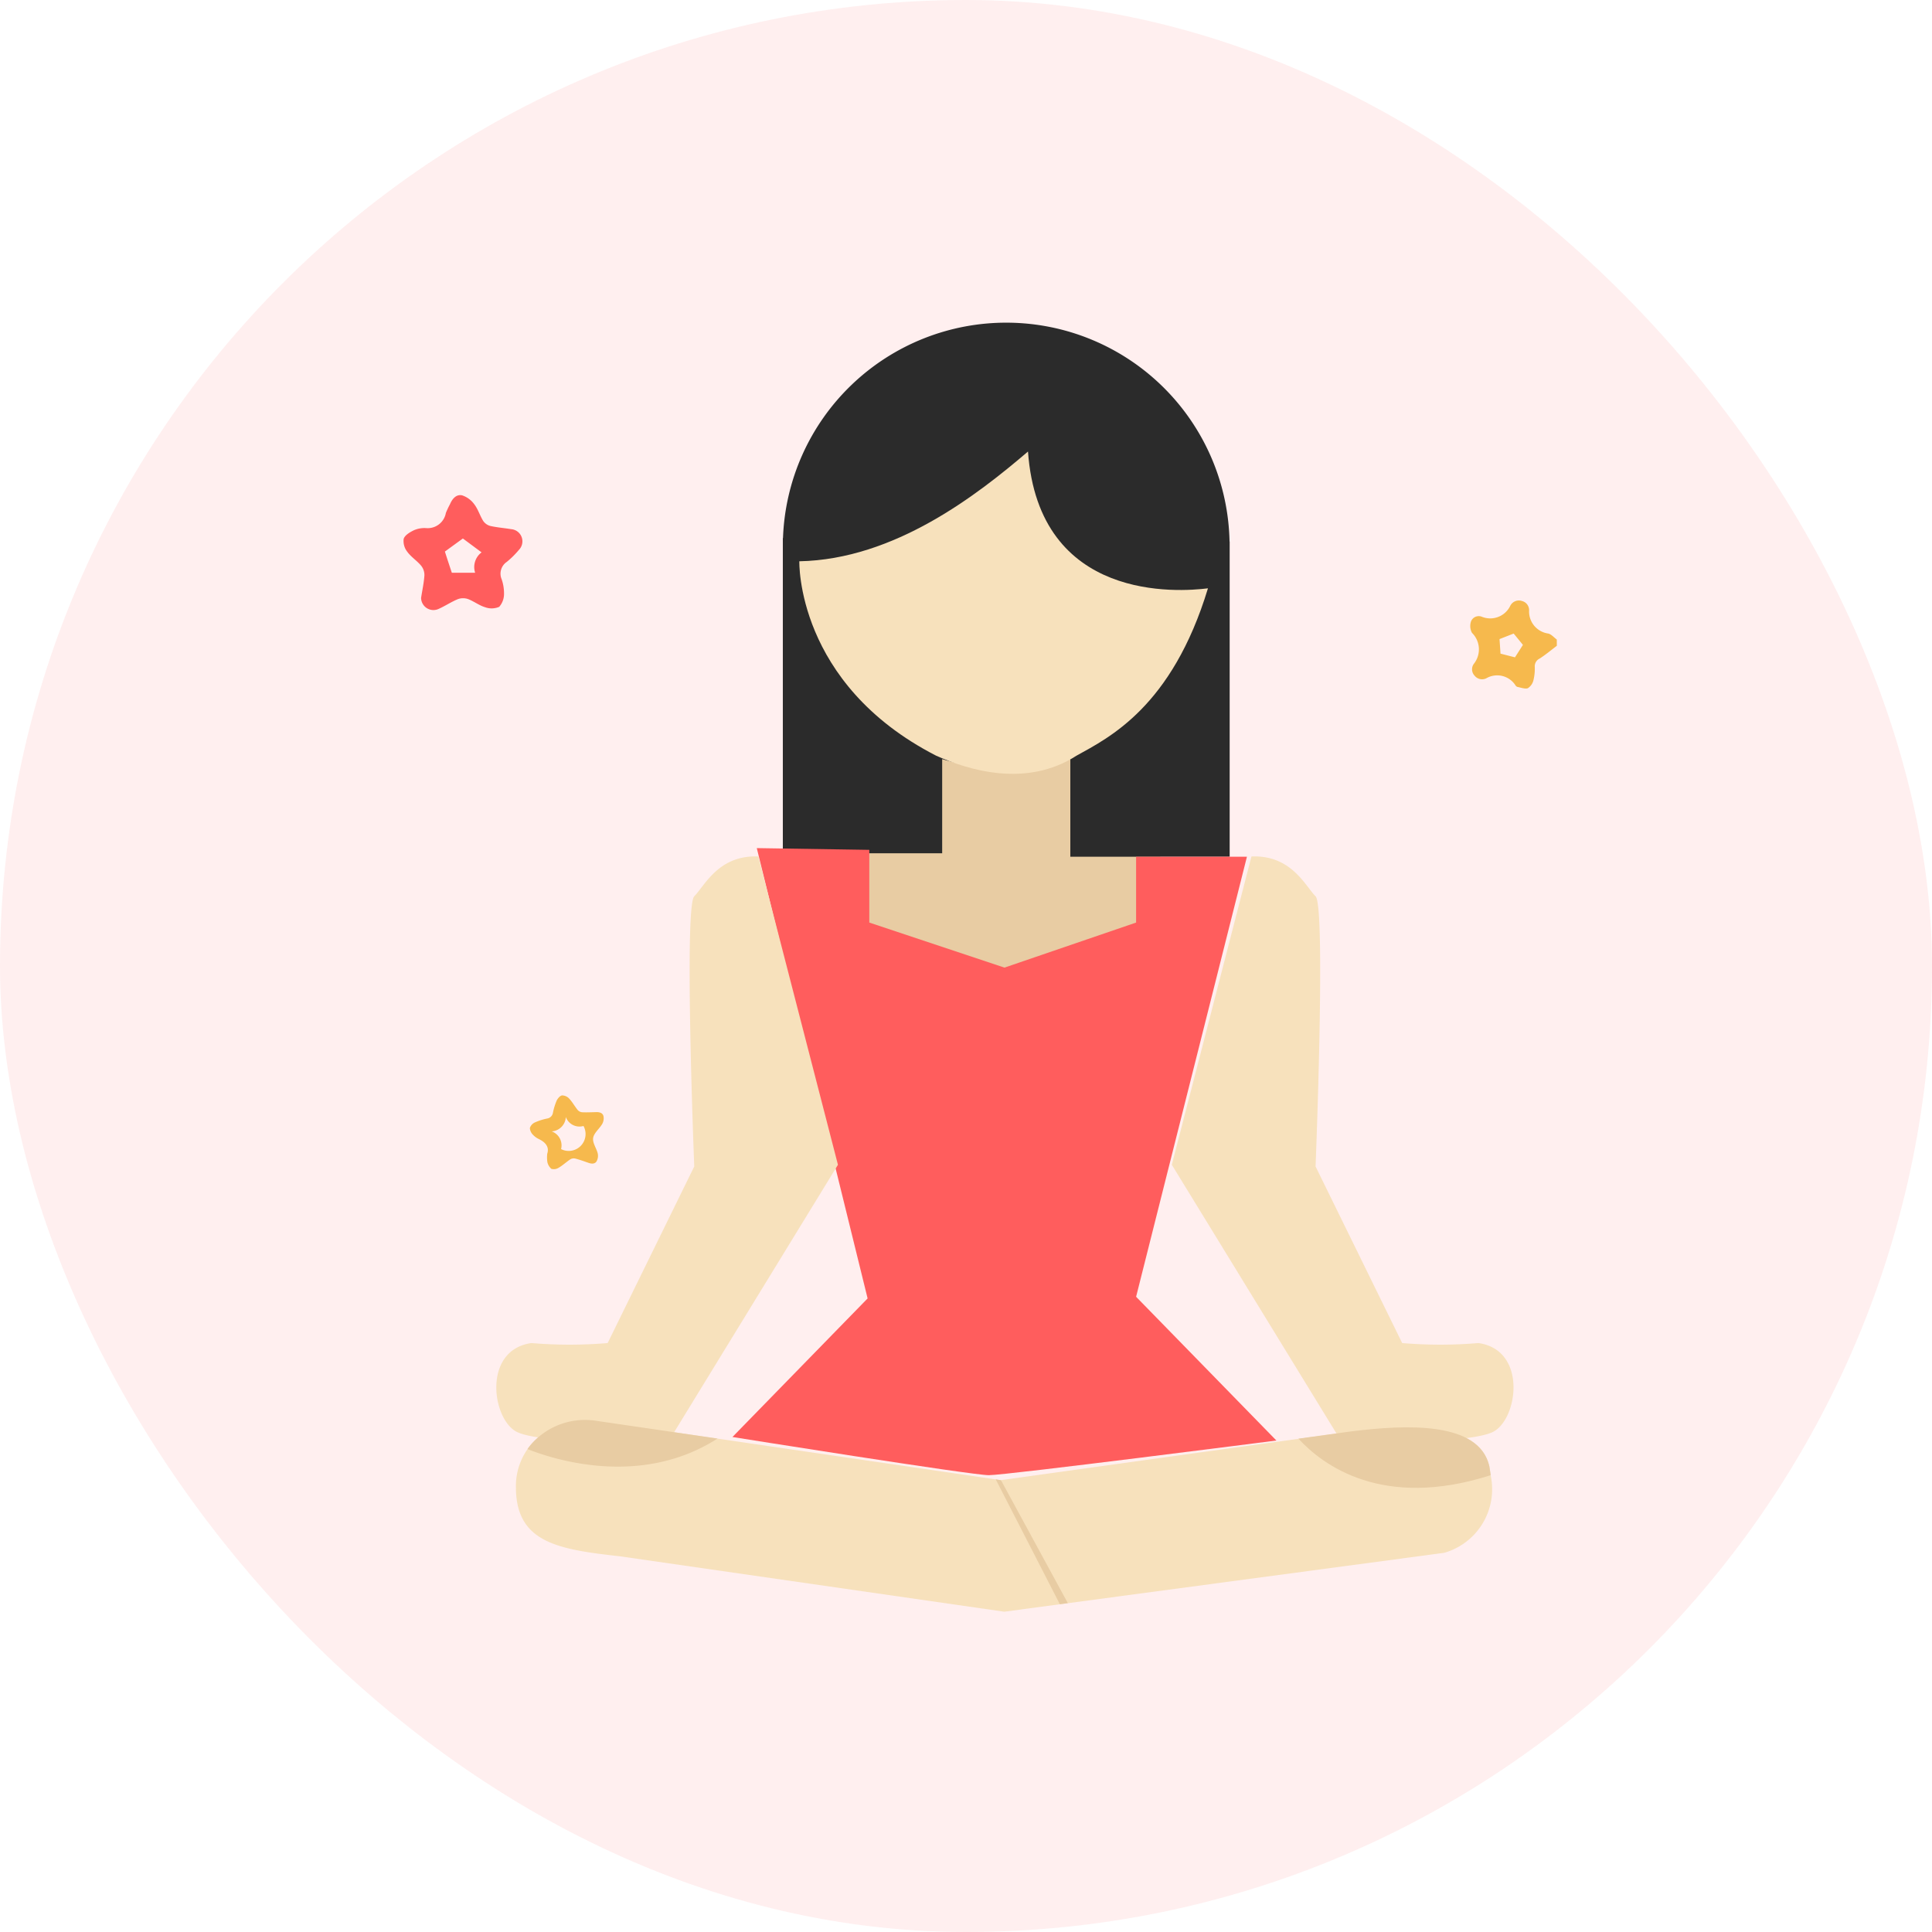 <svg xmlns="http://www.w3.org/2000/svg" xmlns:xlink="http://www.w3.org/1999/xlink" width="93" height="93" viewBox="0 0 93 93">
  <defs>
    <style>
      .cls-1 {
        fill: #000036;
        opacity: 0.05;
      }

      .cls-2 {
        clip-path: url(#clip-path);
      }

      .cls-3, .cls-5 {
        fill: #ff5d5d;
      }

      .cls-3 {
        opacity: 0.1;
      }

      .cls-4 {
        fill: #f6b94d;
      }

      .cls-6 {
        fill: #e8cca3;
      }

      .cls-7 {
        fill: #2b2b2b;
      }

      .cls-8 {
        fill: #f7e1bc;
      }
    </style>
    <clipPath id="clip-path">
      <rect id="Rectangle_6538" data-name="Rectangle 6538" class="cls-1" width="93" height="93" rx="46.5" transform="translate(268 753)"/>
    </clipPath>
  </defs>
  <g id="Mask_Group_77" data-name="Mask Group 77" class="cls-2" transform="translate(-268 -753)">
    <g id="Dash_Category_Icons_Wellness" data-name="Dash Category Icons_Wellness" transform="translate(266.141 751.141)">
      <rect id="Rectangle_6536" data-name="Rectangle 6536" class="cls-3" width="96.72" height="96.72" transform="translate(0 0)"/>
      <path id="Path_1222" data-name="Path 1222" class="cls-4" d="M809.4,340.746c-.274.207-.535.427-.826.614a.411.411,0,0,0-.236.384,2.3,2.3,0,0,1-.06.643.627.627,0,0,1-.273.4c-.126.049-.338-.031-.509-.064a.191.191,0,0,1-.089-.078,1.046,1.046,0,0,0-1.4-.336.46.46,0,0,1-.562-.122.446.446,0,0,1-.04-.572,1.116,1.116,0,0,0-.089-1.493.691.691,0,0,1-.042-.561.4.4,0,0,1,.524-.211,1.07,1.07,0,0,0,1.364-.535.465.465,0,0,1,.557-.227.456.456,0,0,1,.347.459,1.069,1.069,0,0,0,.919,1.108c.152.035.277.189.414.289Zm-2.014.555.383-.6-.446-.545-.681.267c.016.226.033.48.047.7Z" transform="translate(-732.601 -307.8)"/>
      <path id="Path_1223" data-name="Path 1223" class="cls-4" d="M298.136,608.69c.105-.316-.069-.541-.387-.7a.948.948,0,0,1-.3-.214.5.5,0,0,1-.149-.325.445.445,0,0,1,.238-.267,2.811,2.811,0,0,1,.6-.191.332.332,0,0,0,.274-.285,3,3,0,0,1,.178-.577c.048-.1.159-.235.256-.249a.47.47,0,0,1,.344.15c.157.167.267.374.414.554a.324.324,0,0,0,.21.106c.224.011.446,0,.672-.006.159-.006.313.032.356.186a.554.554,0,0,1-.055.376c-.135.236-.4.436-.44.677s.161.5.221.755a.545.545,0,0,1-.057.374c-.084.137-.244.124-.392.072-.211-.074-.422-.15-.638-.206a.324.324,0,0,0-.234.038c-.192.128-.363.29-.561.406a.434.434,0,0,1-.352.051.6.6,0,0,1-.191-.323A1.548,1.548,0,0,1,298.136,608.69Zm1.746-1.337a.7.7,0,0,1-.851-.432.728.728,0,0,1-.682.692.715.715,0,0,1,.453.853.812.812,0,0,0,1.08-1.113Z" transform="translate(-269.935 -551.293)"/>
      <path id="Path_1224" data-name="Path 1224" class="cls-5" d="M229.812,286.677c.056-.362.135-.722.16-1.086a.718.718,0,0,0-.158-.463c-.2-.24-.48-.416-.663-.666a.834.834,0,0,1-.178-.624c.054-.178.3-.325.5-.42a1.267,1.267,0,0,1,.577-.1.889.889,0,0,0,.955-.731,4.49,4.49,0,0,1,.2-.423c.112-.267.31-.487.587-.421a1.179,1.179,0,0,1,.585.435c.178.234.267.54.423.793a.61.61,0,0,0,.344.244c.332.074.674.1,1.009.155a.587.587,0,0,1,.364,1,4.188,4.188,0,0,1-.586.579.683.683,0,0,0-.244.824,2.057,2.057,0,0,1,.117.693.941.941,0,0,1-.231.641.91.91,0,0,1-.684.018c-.283-.084-.535-.284-.811-.389a.732.732,0,0,0-.491,0c-.326.133-.624.337-.945.478a.594.594,0,0,1-.83-.544Zm1.48-1.211h1.121a.886.886,0,0,1,.31-.98l-.9-.668-.865.629C231.058,284.768,231.182,285.137,231.291,285.466Z" transform="translate(-207.683 -256.038)"/>
      <rect id="Rectangle_6537" data-name="Rectangle 6537" class="cls-6" width="17.341" height="15.674" transform="translate(40.372 34.93)"/>
      <path id="Path_1225" data-name="Path 1225" class="cls-7" d="M455.413,199.227a10.752,10.752,0,0,0-21.495-.167h-.008v15.174h7.67V209.7a10.775,10.775,0,0,0,6.169,0v4.7h7.67V199.227Z" transform="translate(-394.368 -171.3)"/>
      <path id="Path_1226" data-name="Path 1226" class="cls-8" d="M442.816,263.423s-.173,5.89,6.585,9.358c1.559.693,4.332,1.56,6.757,0,1.56-.866,4.592-2.339,6.328-8.056-1.386.173-8.144.693-8.663-6.585C451.393,260.217,447.408,263.335,442.816,263.423Z" transform="translate(-402.48 -234.546)"/>
      <path id="Path_1227" data-name="Path 1227" class="cls-5" d="M407.881,472.33l5.335,21.677-6.506,6.67s11.509,1.838,12.342,1.838,13.841-1.668,13.841-1.668l-6.753-6.92,5.335-21.181H426.14v3.168l-6.337,2.169-6.506-2.169v-3.5Z" transform="translate(-369.593 -429.646)"/>
      <path id="Path_1228" data-name="Path 1228" class="cls-8" d="M291.785,476.826l3.832,14.84L287.45,505s-6.169.167-7.337-.5-1.584-3.922.75-4.252a21.682,21.682,0,0,0,3.669,0l4.168-8.5s-.5-12.506,0-13.006S289.868,476.743,291.785,476.826Z" transform="translate(-253.422 -433.739)"/>
      <path id="Path_1229" data-name="Path 1229" class="cls-8" d="M647.832,476.826,644,491.667,652.17,505s6.169.167,7.336-.5,1.585-3.922-.75-4.252a21.677,21.677,0,0,1-3.668,0l-4.169-8.5s.5-12.506,0-13.006S649.752,476.743,647.832,476.826Z" transform="translate(-585.733 -433.739)"/>
      <path id="Path_1230" data-name="Path 1230" class="cls-8" d="M334.414,787.6l-21.177,2.835-18.509-2.668c-3-.333-5-.667-5-3.334a3.1,3.1,0,0,1,.559-1.823,3.056,3.056,0,0,1,.218-.274,3.449,3.449,0,0,1,3.093-1.087l5.838.854,13.636,2s9.149-1.275,14.322-1.989l2.52-.347c2.668-.333,6.169-.5,6.669,1.668.029.151.052.3.067.437A3.184,3.184,0,0,1,334.414,787.6Z" transform="translate(-263.035 -710.994)"/>
      <path id="Path_1231" data-name="Path 1231" class="cls-6" d="M549.108,813.259l3.217,5.915-.385.051-3.089-6.015Z" transform="translate(-499.064 -740.145)"/>
      <path id="Path_1232" data-name="Path 1232" class="cls-6" d="M305.138,782.1c-3.687,2.366-7.881,1.011-9.148.507a3.055,3.055,0,0,1,.217-.274,3.449,3.449,0,0,1,3.093-1.087Z" transform="translate(-268.741 -710.994)"/>
      <path id="Path_1233" data-name="Path 1233" class="cls-6" d="M721.6,787.473c-5.2,1.668-8.078-.475-9.256-1.758l2.52-.347c2.667-.333,6.169-.5,6.669,1.668C721.558,787.19,721.579,787.336,721.6,787.473Z" transform="translate(-647.983 -714.604)"/>
    </g>
  </g>
</svg>
